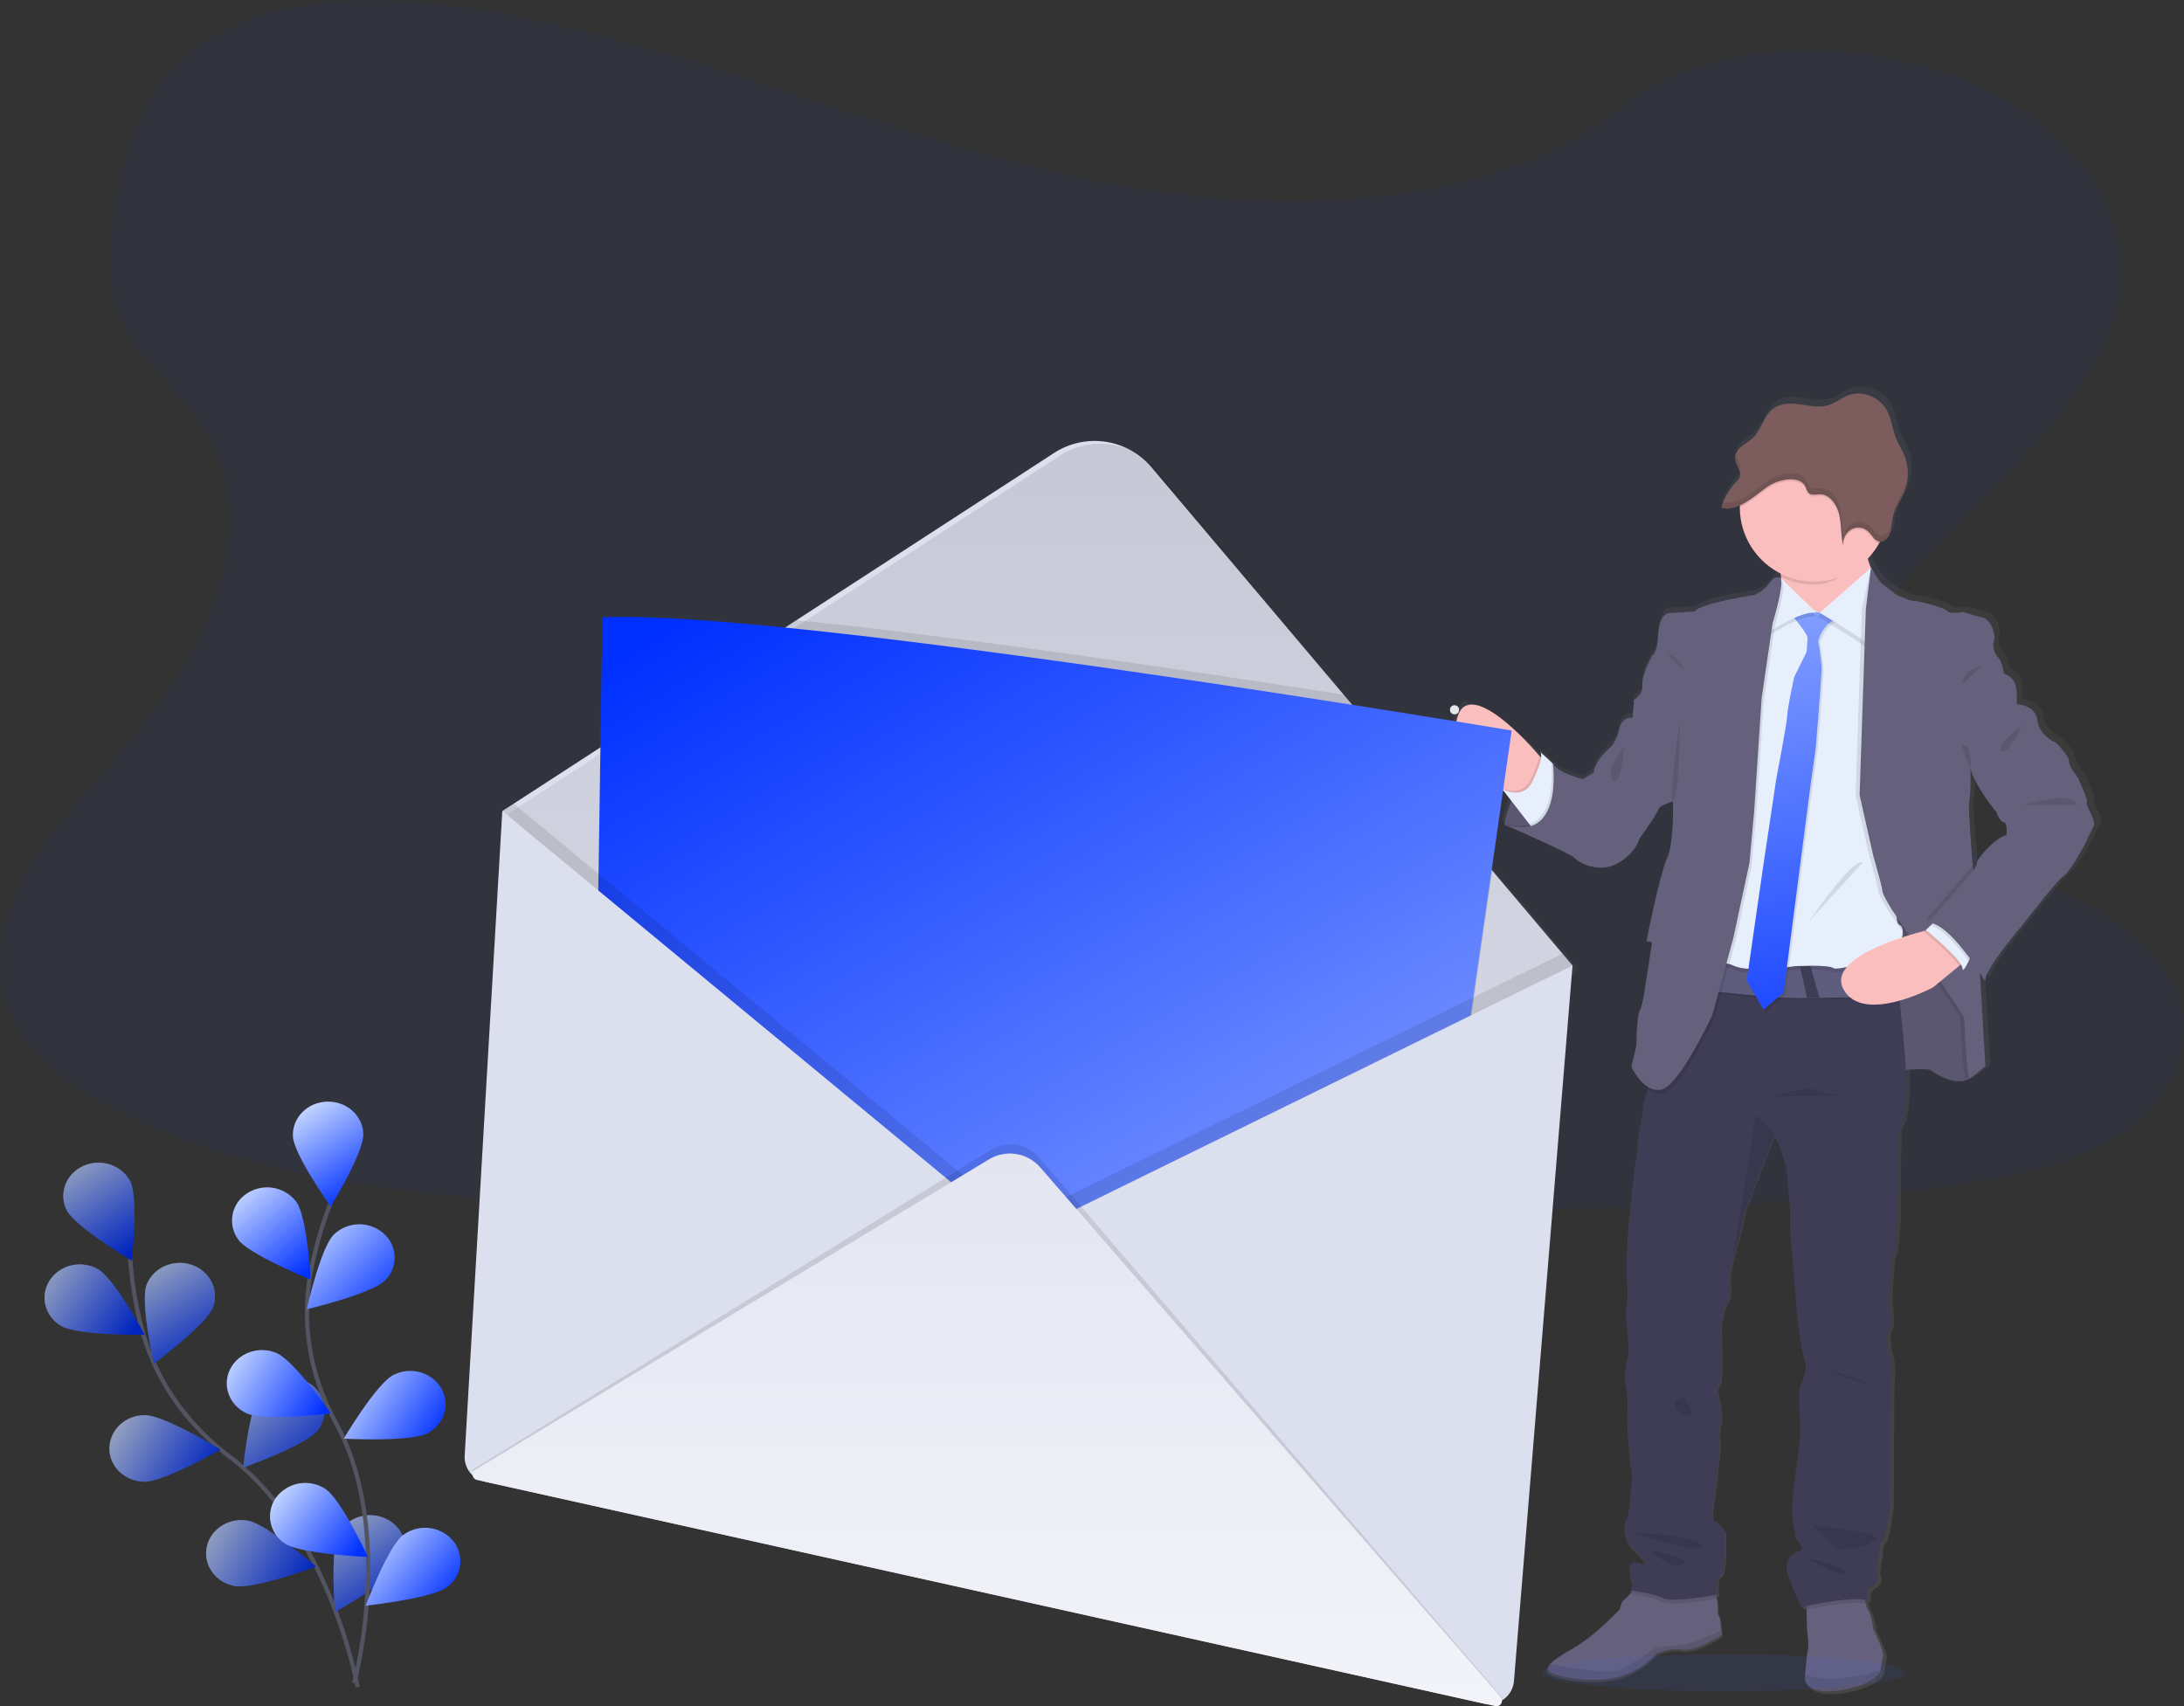 <svg xmlns="http://www.w3.org/2000/svg" width="480" height="375" viewBox="0 0 480 375">
    <rect x="0" y="0" width="480" height="375" fill="#333333" stroke="none"/>
    <defs>
        <linearGradient id="a" x1="25.742%" x2="76.46%" y1="4.162%" y2="100%">
            <stop offset="0%" stop-color="#C0D2FF"/>
            <stop offset="100%" stop-color="#0030FF"/>
        </linearGradient>
        <linearGradient id="b" x1="4.162%" y1="27.314%" y2="74.746%">
            <stop offset="0%" stop-color="#C0D2FF"/>
            <stop offset="100%" stop-color="#0030FF"/>
        </linearGradient>
        <linearGradient id="c" x1="4.162%" y1="33.571%" y2="67.921%">
            <stop offset="0%" stop-color="#C0D2FF"/>
            <stop offset="100%" stop-color="#0030FF"/>
        </linearGradient>
        <linearGradient id="d" x1="4.162%" y1="33.269%" y2="68.25%">
            <stop offset="0%" stop-color="#C0D2FF"/>
            <stop offset="100%" stop-color="#0030FF"/>
        </linearGradient>
        <linearGradient id="e" x1="27.7%" x2="74.325%" y1="4.162%" y2="100%">
            <stop offset="0%" stop-color="#C0D2FF"/>
            <stop offset="100%" stop-color="#0030FF"/>
        </linearGradient>
        <linearGradient id="f" x1="12.83%" x2="90.545%" y1="4.162%" y2="100%">
            <stop offset="0%" stop-color="#C0D2FF"/>
            <stop offset="100%" stop-color="#0030FF"/>
        </linearGradient>
        <linearGradient id="g" x1="24.746%" x2="77.547%" y1="4.162%" y2="100%">
            <stop offset="0%" stop-color="#C0D2FF"/>
            <stop offset="100%" stop-color="#0030FF"/>
        </linearGradient>
        <linearGradient id="h" x1="29.332%" x2="72.545%" y1="4.162%" y2="100%">
            <stop offset="0%" stop-color="#C0D2FF"/>
            <stop offset="100%" stop-color="#0030FF"/>
        </linearGradient>
        <linearGradient id="i" x1="16.602%" x2="86.43%" y1="4.162%" y2="100%">
            <stop offset="0%" stop-color="#C0D2FF"/>
            <stop offset="100%" stop-color="#0030FF"/>
        </linearGradient>
        <linearGradient id="j" x1="4.162%" y1="31.098%" y2="70.618%">
            <stop offset="0%" stop-color="#C0D2FF"/>
            <stop offset="100%" stop-color="#0030FF"/>
        </linearGradient>
        <linearGradient id="k" x1="4.162%" y1="23.788%" y2="78.592%">
            <stop offset="0%" stop-color="#C0D2FF"/>
            <stop offset="100%" stop-color="#0030FF"/>
        </linearGradient>
        <linearGradient id="l" x1="4.162%" y1="7.108%" y2="96.787%">
            <stop offset="0%" stop-color="#C0D2FF"/>
            <stop offset="100%" stop-color="#0030FF"/>
        </linearGradient>
        <linearGradient id="m" x1="4.162%" y1="29.291%" y2="72.59%">
            <stop offset="0%" stop-color="#C0D2FF"/>
            <stop offset="100%" stop-color="#0030FF"/>
        </linearGradient>
        <linearGradient id="n" x1="4.162%" y1="18.963%" y2="83.855%">
            <stop offset="0%" stop-color="#C0D2FF"/>
            <stop offset="100%" stop-color="#0030FF"/>
        </linearGradient>
        <linearGradient id="o" x1="50.014%" x2="50.014%" y1="99.996%" y2="0%">
            <stop offset="0%" stop-color="gray" stop-opacity=".25"/>
            <stop offset="54%" stop-color="gray" stop-opacity=".12"/>
            <stop offset="100%" stop-color="gray" stop-opacity=".1"/>
        </linearGradient>
        <linearGradient id="p" x1="44.205%" x2="51.825%" y1="-58.227%" y2="130.156%">
            <stop offset="0%" stop-color="#C0D2FF"/>
            <stop offset="100%" stop-color="#0030FF"/>
        </linearGradient>
        <linearGradient id="q" x1="50%" x2="50%" y1="0%" y2="100%">
            <stop offset="0%"/>
            <stop offset="100%" stop-color="#FFF"/>
        </linearGradient>
        <linearGradient id="r" x1="4.162%" x2="79.47%" y1="4.255%" y2="129.994%">
            <stop offset="0%" stop-color="#0030FF"/>
            <stop offset="100%" stop-color="#C0D2FF"/>
        </linearGradient>
        <linearGradient id="s" x1="50%" x2="50%" y1="0%" y2="100%">
            <stop offset="0%" stop-color="#E3E5F1"/>
            <stop offset="100%" stop-color="#F3F4F9"/>
        </linearGradient>
    </defs>
    <g fill="none" fill-rule="evenodd">
        <path fill="#1A3CFA" fill-rule="nonzero" d="M278.868 44.2c-30.77-.886-60.076-9.163-88.041-18.22-27.966-9.055-55.727-19.072-85.76-23.87C85.75-.973 63.66-1.41 48.097 7.215c-14.98 8.3-19.816 22.631-22.418 35.933-1.962 10.002-3.112 20.534 2.254 29.896 3.71 6.495 10.337 11.965 14.91 18.191 15.907 21.671 4.665 48.39-12.577 69.545-8.089 9.924-17.47 19.393-23.713 29.957-6.242 10.564-9.118 22.677-3.668 33.44 5.412 10.672 18.31 18.702 32.283 24.349 28.378 11.459 61.82 14.74 94.427 16.6 72.181 4.11 144.752 2.32 217.127.547 26.783-.659 53.686-1.327 80.037-4.779 14.632-1.916 29.737-4.955 40.348-12.294 13.487-9.316 16.826-25.095 7.792-36.777-15.156-19.597-57.044-24.464-67.66-45.494-5.834-11.575.158-24.473 8.631-35.209 18.18-23.03 48.654-43.234 50.259-69.558 1.099-18.094-13.547-36.188-36.197-44.743-23.74-8.968-56.664-7.84-74.203 7.005-18 15.283-49.693 21.18-76.86 20.377z" opacity=".05"/>
        <path stroke="#535461" stroke-width=".927" d="M78.595 370.834s-5.983-33.91-28.188-50.714c-9.317-7.052-16.135-16.641-19.112-27.563a83.19 83.19 0 0 1-2.68-15.82"/>
        <path fill="url(#a)" fill-rule="nonzero" d="M14.692 266.066c1.855 3.633 14.252 10.986 14.252 10.986s1.558-13.737-.311-17.374c-1.869-3.638-6.493-5.155-10.351-3.392-3.859 1.763-5.459 6.143-3.59 9.78z"/>
        <path fill="url(#b)" fill-rule="nonzero" d="M13.51 291.486c3.663 2.092 18.29 1.906 18.29 1.906s-6.599-12.331-10.249-14.423c-3.65-2.093-8.422-.989-10.639 2.468-2.216 3.456-1.062 7.956 2.598 10.049z"/>
        <path fill="url(#c)" fill-rule="nonzero" d="M31.694 325.688c4.276.06 16.802-7.076 16.802-7.076s-12.285-7.497-16.566-7.562c-4.28-.065-7.8 3.164-7.884 7.205-.083 4.041 3.367 7.358 7.648 7.433z"/>
        <path fill="url(#d)" fill-rule="nonzero" d="M51.617 348.62c4.202.747 17.828-4.291 17.828-4.291s-10.77-9.363-14.966-10.096c-4.197-.733-8.255 1.856-9.044 5.846-.788 3.99 1.976 7.799 6.182 8.541z"/>
        <path fill="url(#e)" fill-rule="nonzero" d="M46.799 287.39c-1.461 3.799-12.986 12.317-12.986 12.317s-3.051-13.51-1.59-17.31c1.46-3.8 5.908-5.762 9.929-4.384 4.02 1.378 6.108 5.581 4.647 9.376z"/>
        <path fill="url(#f)" fill-rule="nonzero" d="M69.741 314.502c-2.597 3.215-16.287 8.086-16.287 8.086s1.391-13.756 3.97-16.966a8.058 8.058 0 0 1 10.861-1.392 7.052 7.052 0 0 1 1.456 10.272z"/>
        <path fill="url(#g)" fill-rule="nonzero" d="M88.209 343.744c-1.985 3.582-14.604 10.569-14.604 10.569s-1.109-13.775.876-17.356c1.985-3.582 6.665-4.965 10.458-3.09 3.794 1.874 5.25 6.296 3.27 9.877z"/>
        <path fill="#000" fill-rule="nonzero" d="M14.692 266.066c1.855 3.633 14.252 10.986 14.252 10.986s1.558-13.737-.311-17.374c-1.869-3.638-6.493-5.155-10.351-3.392-3.859 1.763-5.459 6.143-3.59 9.78zM13.51 291.486c3.663 2.092 18.29 1.906 18.29 1.906s-6.599-12.331-10.249-14.423c-3.65-2.093-8.422-.989-10.639 2.468-2.216 3.456-1.062 7.956 2.598 10.049zM31.694 325.688c4.276.06 16.802-7.076 16.802-7.076s-12.285-7.497-16.566-7.562c-4.28-.065-7.8 3.164-7.884 7.205-.083 4.041 3.367 7.358 7.648 7.433zM51.617 348.62c4.202.747 17.828-4.291 17.828-4.291s-10.77-9.363-14.966-10.096c-4.197-.733-8.255 1.856-9.044 5.846-.788 3.99 1.976 7.799 6.182 8.541zM46.799 287.39c-1.461 3.799-12.986 12.317-12.986 12.317s-3.051-13.51-1.59-17.31c1.46-3.8 5.908-5.762 9.929-4.384 4.02 1.378 6.108 5.581 4.647 9.376zM69.741 314.502c-2.597 3.215-16.287 8.086-16.287 8.086s1.391-13.756 3.97-16.966a8.058 8.058 0 0 1 10.861-1.392 7.052 7.052 0 0 1 1.456 10.272zM88.209 343.744c-1.985 3.582-14.604 10.569-14.604 10.569s-1.109-13.775.876-17.356c1.985-3.582 6.665-4.965 10.458-3.09 3.794 1.874 5.25 6.296 3.27 9.877z" opacity=".25"/>
        <path stroke="#535461" stroke-width=".927" d="M77.843 369.943s9.076-33.293-4.011-57.158c-5.491-10.012-7.61-21.387-5.644-32.513a83.534 83.534 0 0 1 4.336-15.486"/>
        <path fill="url(#h)" fill-rule="nonzero" d="M64.371 249.703c.148 4.036 8.315 15.5 8.315 15.5s7.319-11.965 7.17-16.006c-.148-4.04-3.733-7.2-8.009-7.06-4.276.138-7.629 3.525-7.476 7.566z"/>
        <path fill="url(#i)" fill-rule="nonzero" d="M52.387 272.492c2.449 3.312 15.898 8.74 15.898 8.74s-.742-13.797-3.19-17.114a8.044 8.044 0 0 0-10.788-1.814 7.066 7.066 0 0 0-1.92 10.188z"/>
        <path fill="url(#j)" fill-rule="nonzero" d="M54.335 310.707c3.886 1.693 18.402-.033 18.402-.033s-8.018-11.561-11.905-13.255c-3.886-1.693-8.486-.092-10.281 3.577-1.795 3.67-.098 8.017 3.784 9.71z"/>
        <path fill="url(#k)" fill-rule="nonzero" d="M62.706 339.309c3.53 2.292 18.143 2.9 18.143 2.9s-5.835-12.67-9.36-14.958a8.035 8.035 0 0 0-10.772 1.856 7.068 7.068 0 0 0 1.99 10.202z"/>
        <path fill="url(#l)" fill-rule="nonzero" d="M84.577 281.488c-2.968 2.913-17.159 6.295-17.159 6.295s3.01-13.524 5.973-16.437a8.077 8.077 0 0 1 10.96-.204 7.034 7.034 0 0 1 .226 10.346z"/>
        <path fill="url(#m)" fill-rule="nonzero" d="M93.9 315.054c-3.753 1.944-18.357 1.16-18.357 1.16S82.7 304.15 86.451 302.22c3.752-1.93 8.464-.645 10.518 2.9 2.055 3.544.7 7.989-3.07 9.933z"/>
        <path fill="url(#n)" fill-rule="nonzero" d="M98.254 348.857c-3.353 2.514-17.888 4.073-17.888 4.073s4.898-13.023 8.25-15.537a8.058 8.058 0 0 1 10.885 1.183 7.05 7.05 0 0 1-1.247 10.28z"/>
        <path fill="url(#o)" fill-rule="nonzero" d="M460.155 175.537c.279-.76-1.808-4.978-1.808-5.187 0-.208-2.157-2.56-2.157-3.874 0-1.313-2.857-4.147-2.857-4.147s-3.826-1.592-4.243-5.048c-.418-3.456-4.587-3.53-4.596-3.53 0 0 0-.316.028-.794 0-1.076-.033-2.997-.515-4.045a4.105 4.105 0 0 0-2.37-2.01s-.417-2.695-1.252-3.525a3.972 3.972 0 0 1-.979-3.73c.418-1.313-.556-4.64-2.578-5.104-2.022-.464-4.313-1.243-4.313-1.243s-.227.042-.557.088l-.278-.088c-.484.09-.974.15-1.466.18a1.785 1.785 0 0 1-1.177-.389c-.7-.76-6.34-2.213-7.384-2.213-1.043 0-4.04-1.392-4.04-1.392l-2.986-2.282c-.84-.64-2.393-3.248-2.62-3.614l-.028-.051a12.53 12.53 0 0 1-.63-1.82 16.442 16.442 0 0 0 2.587-3.558c.074-.134.14-.273.204-.408.158-.002.314-.027.464-.074.06 0 .12-.046.18-.07a3.039 3.039 0 0 0 1.48-1.767c.051-.149.098-.302.135-.464 0-.051 0-.107.032-.158.033-.051.047-.209.065-.315l.033-.177c.009-.055.032-.208.046-.315.014-.107 0-.116 0-.172 0-.134.033-.264.051-.394.047-.49.12-.979.218-1.462.417-1.855 1.544-3.46 2.347-5.196a9.903 9.903 0 0 0 .594-1.596l.069-.26c.05-.204.097-.412.139-.621 0-.093.037-.186.051-.279.046-.287.088-.575.111-.867a10.758 10.758 0 0 0-.69-4.876c-.525-1.3-1.3-2.468-1.828-3.767-.802-1.968-1.01-4.176-1.99-6.069-1.637-3.145-5.495-4.718-8.667-3.535-1.517.561-2.83 1.656-4.364 2.148-2.06.654-4.258.162-6.386-.135-2.13-.296-4.485-.32-6.196 1.072-1.971 1.6-2.514 4.612-4.364 6.37-.775.738-1.744 1.211-2.565 1.893a4.175 4.175 0 0 0-1.285 1.758c0 .051-.032.098-.046.149-.014.05-.033.116-.046.176a2.42 2.42 0 0 0-.038.209c-.009.07 0 .097 0 .144-.009.123-.009.247 0 .37.014.118.034.234.06.349v.097c0 .033.056.19.089.288a.26.26 0 0 0 0 .056c.037.106.079.208.12.315l.07.158.056.13c.271.51.488 1.048.644 1.605.087.352.066.722-.06 1.062a3.247 3.247 0 0 1-.775 1.012 14.383 14.383 0 0 0-3.14 5.034c-.078.213-.157.426-.226.65l.097.022c.199.061.402.106.607.135.116 0 .232.028.353.037.476.025.953-.012 1.42-.111.115-.024.236-.051.352-.084a8.75 8.75 0 0 0 1.39-.515v.659a16.457 16.457 0 0 0 9.132 14.711c0 .149.042.302.06.464.02.163.033.251.047.376l-.185-.18s-1.257-.622-2.44 1.173c-1.182 1.796-3.409 2.63-3.409 2.63s-12.67 2.005-13.157 3.666l-5.917.343s-2.092.278-2.32 4.64c-.226 4.36-1.32 4.773-1.32 4.773s-2.436 4.287-2.227 6.496c.209 2.208-1.855 3.321-1.855 3.321l-.278 3.94s-2.32-.344-2.927 2.352c-.607 2.695-1.739 3.943-1.739 3.943s-3.83 3.183-4.04 5.878l-2.364 1.452s-5.5-1.243-6.753-3.456l-.385-.362a.348.348 0 0 1-.032-.056.13.13 0 0 0 0 .028c-.826-.78-2.57-2.403-2.32-2.032.163.348.203.74.112 1.114l-.408-.464-1.094-1.216s-8.89-8.35-14.113-8.991c-.07-.135-.403-1.448-1.294-.626a7.262 7.262 0 0 0-.05 10.67l8.324 7.78.213.158 1.79 2.32a27.858 27.858 0 0 0-.765 2.065s0 .041-.023.06c-.042.14-.088.269-.13.399l-.042.14c-.037.129-.079.259-.116.38-.037.12-.041.153-.065.227-.023.074 0 .088-.037.13-.194.696-.324 1.23-.39 1.526l-.463-.144.464.195v.074l-.028.144.427.186c2.439 1.062 14.613 6.402 15.239 7.214.696.896 5.287 3.526 9.465 1.313 4.179-2.213 5.102-5.604 5.102-5.604s4.035-5.6 4.174-6.43c.139-.831 3.274-1.8 3.274-1.8s.278 9.278-1.322 12.656c-1.6 3.377-4.596 18.4-4.596 18.4.196-.04.395-.052.594-.037l-.176.867c.244-.044.493-.044.737 0-.222 1.707-1.502 9.632-1.502 9.632s-.418 3.595-1.113 4.838c-.696 1.244-.766 7.748-.766 7.748l-1.113 4.7c.127.278.268.549.422.812 0 0 1.197 2.654 3.205 4.143a8.493 8.493 0 0 1-.561 2.153 7.458 7.458 0 0 0-.557 3.317s-1.182 5.326-1.043 6.848c.139 1.521-.765 5.256-.765 5.256l-1.294 11.998s-.835 10.443-.418 13.282c.418 2.84-.283 6.704-.283 6.704s.835 8.23.626 9.13c-.208.9-1.252 4.77-.626 6.918.626 2.148.283 8.022.283 8.022s.418 7.743.9 10.234c.482 2.491-.14 5.674-.14 5.674s-.463 5.322-.695 5.322c-.232 0-2.017 3.665 1.67 7.265 3.687 3.6 1.391 3.039 1.391 3.039s-2.922-1.452-2.579 1.521c.334 2.83.794 2.093.835 2.014l-.695 2.273.463.07-.403.464a10.804 10.804 0 0 1-1.391 1.457c-.84.621-.928 2.004-.928 2.004s-5.148 5.604-9.952 8.439c-2.528 1.494-4.708 2.756-5.658 3.8-.858.928-.72 1.698 1.062 2.287 3.76 1.243 10.37 1.856 15.105.278a17.65 17.65 0 0 0 7.378-4.774s2.996-1.521 5.922-.97c2.927.553 8.77-3.247 8.77-3.247l-.106-.984-.311-2.825a2.223 2.223 0 0 1-.487-1.726 8.962 8.962 0 0 0-.246-2.487c-.046-.273-.102-.547-.153-.802l.533-.098s-.69-3.53.562-4.221c1.252-.692.9-9.743.9-9.743s-1.596-2.074-2.435-2.417c-.84-.344-.07-4.64.074-5.192.144-.552 1.252-11.274 1.252-11.274s-.417-3.386.139-4.839c.557-1.452-.668-7.02-.668-7.02s-.417-.69.353-1.52c.77-.831.463-8.231.463-8.231s-.064-3.735-.064-4.705c0-.97.834-4.495 1.6-5.669.765-1.174.278-4.843.278-4.843l.042-.274c0-.107.037-.237.064-.395l.06-.366c.34-2.037.8-4.053 1.378-6.036.928-2.904 1.948-8.021 1.948-8.021l6.493-16.888.074-.2s2.991 5.535 2.991 10.671c0 0 .765 6.157.557 7.818-.209 1.66.617 9.432.617 9.432s.904 11.204.904 11.69c0 .488 1.113 9.131 1.813 10.444.7 1.313-.7 5.326-1.117 5.74-.418.412.139 10.582.139 10.582s-1.044 8.021-1.252 9.682c-.21 1.661-1.044 8.026-.348 10.513.695 2.487.417 2.835.417 2.835s2.51 2.56 1.044 2.783a3.826 3.826 0 0 0-2.783 5.044 64.618 64.618 0 0 0 3.065 7.423s.432-.098 1.15-.242v.822l.084 4.12s.464 3.943.209 4.843c-.204.659-.464 3.758-.617 5.377-.051.59-.079.984-.079.984s0 3.665 7.726 2.56c7.727-1.104 9.118-4.147 9.118-4.147s0-.144.056-.38c.116-.701.366-2.186.57-3.012.279-1.108-2.226-6.086-2.226-6.086s-.417-3.387-1.118-4.148a3.675 3.675 0 0 1-.556-1.452 13.21 13.21 0 0 1-.167-.854 5.1 5.1 0 0 1 .515.093s-.418-2.422 1.187-3.183c1.605-.76 1.183-2.347.974-3.043-.209-.696.626-4.565.626-4.565a2.25 2.25 0 0 1 .557-2.209c.978-.974 1.739-7.748 1.739-7.748l.139-26.143s.491-4.64-.065-6.495c-.557-1.856-1.118-5.46-.353-6.43.766-.97.07-5.46.07-5.46s0-9.48 1.048-11.827c1.048-2.347.696-17.221.696-17.221l.273-9.743s2.277-2.153 1.74-13.375c2.425-.154 5.161-.242 5.565.092.765.627 5.709 3.805 8.63 1.8.627-.278 3.479-2.695 3.479-2.695l-1.225-20.738c.766 1.155 1.23 1.925 1.23 1.925 0-2.904 8.213-12.313 8.213-12.313s7.657-9.887 9.326-11.065c1.67-1.178 4.944-7.4 4.944-7.4a29.999 29.999 0 0 1 1.674-3.456c.793-1.276-1.716-4.598-1.438-5.359zm-17.966 7.256c-2.087.209-6.493 4.983-6.544 6.032-.032.547-.496 1.28-.927 1.855-.033-.417-.07-.844-.102-1.276-.492-6.11-1.025-13.556-.784-14.28.422-1.243.278-6.843.278-6.843l.074-.107c1.392 4.338 5.765 9.456 5.765 9.456s.765 2.213 1.67 2.282c.904.07.57 2.881.57 2.881z"/>
        <path fill="#65617D" fill-rule="nonzero" d="M330.579 181.22s2.536-13.315 10.703-13.384l5.969 12.285-3.98 2.746s-8.644.274-12.692-1.646z"/>
        <path fill="#000" fill-rule="nonzero" d="M347.251 180.121l-3.98 2.746s-6.084.195-10.434-.876a12.481 12.481 0 0 1-2.258-.77s0-.075.046-.214v-.05a30.053 30.053 0 0 1 1.544-4.89c.255-.6.538-1.216.844-1.833 1.197-2.32 2.876-4.556 5.176-5.674a7.033 7.033 0 0 1 2.722-.71h.362l.13.273 2.017 4.148 3.831 7.85z" opacity=".1"/>
        <path fill="#65617D" fill-rule="nonzero" d="M415.035 235.441s8.58-.82 9.331-.204c.752.617 5.626 3.772 8.51 1.782 2.885-1.99.96-8.922.96-9.195 0-.274-.273-10.091-.273-10.091l-5.148-6.932-6.446-12.146-13.171-1.308.343 19.29-.07 9.883 5.964 8.921z"/>
        <path fill="#000" fill-rule="nonzero" d="M415.035 235.441s8.58-.82 9.331-.204c.752.617 5.626 3.772 8.51 1.782 2.885-1.99.96-8.922.96-9.195 0-.274-.273-10.091-.273-10.091l-5.148-6.932-6.446-12.146-13.171-1.308.343 19.29-.07 9.883 5.964 8.921z" opacity=".1"/>
        <path fill="#FBBEBE" fill-rule="nonzero" d="M339.566 167.483s-.686 8.374-5.899 8.509c0 0-1.48-.89-3.469-2.376-4.582-3.428-11.849-10.02-9.84-16.154 2.88-8.782 16.876 7.423 16.876 7.423l1.07 1.206 1.262 1.392z"/>
        <path fill="#000" fill-rule="nonzero" d="M339.566 167.483s-.686 8.374-5.899 8.509c0 0-1.48-.89-3.469-2.376l-.44-.57c.885.461 1.86.724 2.856.77a3.863 3.863 0 0 0 3.71-2.352 29.471 29.471 0 0 0 1.443-3.322c.254-.662.434-1.35.538-2.05l1.261 1.391z" opacity=".1"/>
        <path fill="#E7EFFD" fill-rule="nonzero" d="M337.303 182.663l-1.173-1.512-3.951-5.103-2.013-2.603c.884.464 1.86.727 2.857.77 1.312.032 2.782-.464 3.71-2.348a29.986 29.986 0 0 0 1.442-3.326c.65-1.856.64-2.784.408-3.122-.232-.339 1.456 1.243 2.268 2.013l.028.028.38.357.14.279 1.989 3.976v.167c.195 1.275.867 9.288-6.085 10.424z"/>
        <path fill="#65617D" fill-rule="nonzero" d="M378.402 359.328s-5.764 3.776-8.644 3.248c-2.88-.53-5.835.965-5.835.965a17.381 17.381 0 0 1-7.276 4.736c-4.638 1.578-11.177.956-14.882-.278-1.753-.585-1.897-1.336-1.053-2.269.927-1.039 3.089-2.287 5.565-3.771 4.735-2.812 9.809-8.351 9.809-8.351s.07-1.392.895-1.986c.508-.438.974-.923 1.391-1.448.738-.872 1.429-1.781 1.429-1.781l16.955.492s.287 1.22.515 2.468c.193.809.273 1.641.236 2.473-.088.61.08 1.23.464 1.712l.306 2.783.125 1.007zM413.871 364.065c-.204.821-.463 2.292-.56 2.983l-.061.38s-1.391 3.02-8.983 4.12c-7.592 1.1-7.615-2.542-7.615-2.542s.027-.39.074-.98c.134-1.604.408-4.68.612-5.334.269-.891-.209-4.807-.209-4.807l-.079-4.087-.06-2.84 12.629-1.308c.077.945.214 1.884.408 2.812.077.515.265 1.007.552 1.442.686.757 1.094 4.12 1.094 4.12s2.472 4.941 2.198 6.04z"/>
        <path fill="#000" fill-rule="nonzero" d="M376.756 348.885s.287 1.22.515 2.468c-1.832.338-9.837 1.726-11.836.756-2.267-1.1-7.137-1.717-7.137-1.717l.079-.278c.737-.872 1.428-1.781 1.428-1.781l16.95.552zM410.027 352.462c-3.2-.543-10.203.77-12.986 1.336l-.06-2.84 12.628-1.308c.081.945.22 1.884.418 2.812z" opacity=".1"/>
        <path fill="#3F3D56" fill-rule="nonzero" d="M417.146 248.413l-.274 9.678s.343 14.758-.686 17.092c-1.03 2.333-1.03 11.737-1.03 11.737s.686 4.459-.07 5.42c-.756.96-.204 4.527.344 6.383.547 1.856.07 6.454.07 6.454l-.14 25.943s-.751 6.723-1.716 7.688a2.25 2.25 0 0 0-.547 2.194s-.821 3.842-.617 4.533c.204.691.617 2.264-.96 3.016-1.577.751-1.169 3.159-1.169 3.159-3.77-.895-14.474 1.512-14.474 1.512a64.428 64.428 0 0 1-3.019-7.348 3.801 3.801 0 0 1 2.745-5.006c1.438-.21-1.03-2.747-1.03-2.747s.275-.343-.412-2.811c-.686-2.469.135-8.815.343-10.439l1.234-9.608s-.547-10.086-.135-10.5c.413-.412 1.781-4.393 1.1-5.697-.682-1.303-1.79-9.881-1.79-10.364 0-.482-.886-11.599-.886-11.599s-.826-7.757-.617-9.404c.209-1.647-.552-7.752-.552-7.752 0-5.103-2.95-10.573-2.95-10.573l-.074.2-6.358 16.757s-1.03 5.075-1.92 7.956a52.062 52.062 0 0 0-1.34 5.962l-.06.367c0 .153-.047.283-.06.385l-.043.278s.464 3.637-.278 4.806c-.742 1.17-1.577 4.668-1.577 5.628s.07 4.667.07 4.667.273 7.344-.464 8.17c-.737.826-.348 1.508-.348 1.508s1.234 5.567.687 7.001c-.548 1.434-.135 4.802-.135 4.802s-1.099 10.643-1.234 11.19c-.134.548-.895 4.807-.07 5.15.826.343 2.399 2.398 2.399 2.398s.347 8.996-.89 9.678c-1.24.682-.553 4.176-.553 4.176s-9.943 1.92-12.206.82c-2.263-1.099-7.137-1.716-7.137-1.716l.681-2.254c-.041.078-.496.811-.82-2-.34-2.95 2.54-1.512 2.54-1.512s2.264.552-1.39-3.016c-3.655-3.568-1.856-7.21-1.647-7.21.209 0 .691-5.28.691-5.28s.617-3.159.135-5.632c-.483-2.472-.89-10.16-.89-10.16s.342-5.832-.274-7.957c-.617-2.124.408-5.975.616-6.866.21-.89-.64-9.038-.64-9.038s.687-3.841.274-6.653c-.413-2.811.413-13.18.413-13.18l1.233-11.942s.89-3.712.756-5.22c-.134-1.507 1.035-6.791 1.035-6.791a7.426 7.426 0 0 1 .547-3.294c.686-1.392.96-5.902.96-5.902l6.59-15.101 3.246-13.315 43.562-.413s.162 1.155.427 3.247c.264 2.093.635 5.201 1.048 9.038.38 3.484.798 7.58 1.201 12.141 1.317 14.559-1.465 17.166-1.465 17.166z"/>
        <path fill="#FBBEBE" fill-rule="nonzero" d="M413.115 128.234L402.96 139.08s-13.032-5.22-11.66-7.001c.53-.692.464-2.872.14-5.275-.464-3.805-1.512-8.18-1.512-8.18s22.776-3.711 20.87.135c-.7 1.392-.58 3.043-.144 4.56a17.168 17.168 0 0 0 2.462 4.914z"/>
        <path fill="#000" fill-rule="nonzero" d="M410.783 118.77c-.7 1.391-1.035 1.54-.599 3.057-2.977 3.187-6.766 6.685-11.478 6.685-2.522.004-5.01-.579-7.267-1.703-.464-3.804-1.512-8.179-1.512-8.179s22.776-3.711 20.856.14z" opacity=".1"/>
        <path fill="#FBBEBE" fill-rule="nonzero" d="M415.04 111.76c-.15 8.915-7.418 16.064-16.332 16.064-8.913 0-16.181-7.15-16.331-16.065v-.232c.064-9.022 7.427-16.283 16.445-16.22 9.018.065 16.277 7.43 16.213 16.452h.005z"/>
        <path fill="#000" fill-rule="nonzero" d="M417.4 219.528c-2.16 0-9.363.08-17.414.204h-.097l-2.658.047h-.083c-9.545.153-18.954-1.712-22.725-1.36-8.023.752 2.885-7.423 2.885-7.423a67.12 67.12 0 0 0 18.286 1.856l2.319-.12c7.29-.413 14.623-1.1 18.453-2.25.255 2.124.622 5.21 1.035 9.046z" opacity=".1"/>
        <path fill="#5F5D7E" fill-rule="nonzero" d="M417.4 219.115c-2.16 0-9.363.08-17.414.204h-.097l-2.658.047h-.083c-9.545.153-18.954-1.712-22.725-1.36-8.023.757 2.885-7.423 2.885-7.423a67.12 67.12 0 0 0 18.286 1.856l2.319-.12c7.29-.413 14.623-1.1 18.453-2.246.255 2.125.622 5.196 1.035 9.042z"/>
        <path fill="#000" fill-rule="nonzero" d="M394.319 132.762l-12.624 5.906-9.74 75.358s5.76-2.607 9.058-.96c3.298 1.647 13.45.139 13.45.139s7.42-.413 8.51.413c1.09.825 13.987-3.452 13.987-3.452s2.319-5.215.547-6.031c-1.771-.817.566-8.913.566-8.913l-1.113-54.36-2.198-7-5.9-3.568-6.028 4.801-2.88.413-5.635-2.746z" opacity=".1"/>
        <path fill="#E7EFFD" fill-rule="nonzero" d="M394.319 131.94l-12.624 5.902-9.74 75.363s5.76-2.608 9.058-.96c3.298 1.646 13.45.134 13.45.134s7.42-.408 8.51.413c1.09.821 13.996-3.433 13.996-3.433s2.32-5.215.548-6.032c-1.772-.816.556-8.935.556-8.935l-1.113-54.356-2.198-6.996-5.9-3.572-6.028 4.806-2.88.413-5.635-2.746z"/>
        <path fill="#000" fill-rule="nonzero" d="M394.11 135.439s3.636 4.324 3.571 5.219c-.065.895-.209 3.02-.209 3.02l-2.745 5.568s-1.507 6.93-1.507 8.374c0 1.443-2.403 13.918-2.403 13.918l-2.889 19.221-3.636 25.192 3.71 6.38 4.388-3.712 5.834-44.891 1.233-8.852s1.304-15.923 1.304-17.57c0-1.647-.752-5.97-.752-5.97s.89-4.12 4.596-5.104-.273-.209-.273-.209l-2.13-1.712-1.854.752s-5.139-1.545-6.238.376z" opacity=".1"/>
        <path fill="url(#p)" fill-rule="nonzero" d="M393.697 135.03s3.641 4.324 3.571 5.215c-.07.89-.208 3.02-.208 3.02l-2.741 5.568s-1.512 6.931-1.512 8.374c0 1.443-2.402 13.918-2.402 13.918l-2.88 19.217-3.636 25.192 3.71 6.384 4.392-3.712 5.83-44.886 1.238-8.848s1.303-15.922 1.303-17.57c0-1.646-.752-5.97-.752-5.97s.89-4.12 4.596-5.08-.273-.205-.273-.205l-2.129-1.716-1.855.756s-5.152-1.582-6.252.343z"/>
        <path fill="#000" fill-rule="nonzero" d="M391.3 127.82s-.552.414-.687 3.16c-.134 2.747-2.059 8.922-2.059 8.922s7.138-4.941 10.704-4.394l-7.958-7.687z" opacity=".1"/>
        <path fill="#E7EFFD" fill-rule="nonzero" d="M391.3 127s-.552.408-.687 3.154c-.134 2.747-2.059 8.922-2.059 8.922s7.138-4.941 10.704-4.389L391.3 127z"/>
        <path fill="#000" fill-rule="nonzero" d="M410.783 125.626l-11.26 9.882s9.47 5.628 10.703 7.001c1.234 1.373 2.467-13.454 2.467-13.454l-1.91-3.429z" opacity=".1"/>
        <path fill="#E7EFFD" fill-rule="nonzero" d="M411.195 124.8l-11.25 9.887s9.465 5.628 10.708 7.001c1.243 1.373 2.467-13.454 2.467-13.454l-1.925-3.434z"/>
        <path fill="#000" fill-rule="nonzero" d="M391.708 127.82s-1.234-.616-2.398 1.17a7.792 7.792 0 0 1-3.362 2.607s-12.49 1.99-12.986 3.638l-5.834.343s-2.059.274-2.263 4.598c-.204 4.323-1.303 4.736-1.303 4.736s-2.403 4.255-2.194 6.45c.209 2.194-1.855 3.298-1.855 3.298l8.575 22.306s.278 9.195-1.303 12.56c-1.582 3.363-4.526 18.255-4.526 18.255s1.233-.274 1.164.548c-.07.82-1.466 9.817-1.466 9.817s-.413 3.567-1.099 4.806c-.686 1.239-.756 7.683-.756 7.683l-1.094 4.667s2.606 5.837 6.585 5.01c3.98-.825 11.181-16.4 11.181-16.4l4.601-16.817 3.566-16.61 1.03-11.255 1.646-24.914 2.403-16.474s2.652-8.866 1.688-10.021z" opacity=".1"/>
        <path fill="#65617D" fill-rule="nonzero" d="M391.3 127s-1.239-.617-2.403 1.164a7.75 7.75 0 0 1-3.362 2.607s-12.485 1.99-12.985 3.638l-5.835.343s-2.054.278-2.263 4.602c-.209 4.324-1.303 4.733-1.303 4.733s-2.402 4.259-2.194 6.453c.21 2.194-1.855 3.294-1.855 3.294l8.58 22.306s.274 9.196-1.303 12.56c-1.577 3.363-4.531 18.26-4.531 18.26s1.233-.278 1.168.547c-.064.826-1.511 9.813-1.511 9.813s-.413 3.572-1.1 4.806c-.686 1.234-.75 7.688-.75 7.688l-1.1 4.667s2.606 5.832 6.586 5.01c3.979-.82 11.195-16.404 11.195-16.404l4.596-16.814 3.566-16.609 1.03-11.26 1.646-24.913 2.402-16.47s2.686-8.857 1.726-10.021z"/>
        <path fill="#000" fill-rule="nonzero" d="M347.251 180.121l-3.98 2.746s-6.084.195-10.434-.876l-2.212-.984-.464-.195.464.144c2.296.682 4.09.668 5.496.195 5.63-1.898 5.008-11.2 4.79-13.301 0-.214-.037-.348-.046-.4a.13.13 0 0 1 0-.027l.032.056a3.071 3.071 0 0 0 .51.63l1.99 3.976v.167l3.854 7.869z" opacity=".1"/>
        <path fill="#65617D" fill-rule="nonzero" d="M361.03 153.287l-1.925.547-.274 3.911s-2.263-.343-2.88 2.32-1.716 3.915-1.716 3.915-3.775 3.155-3.979 5.832l-2.319 1.443s-5.421-1.239-6.655-3.433c0 0 2.472 17.709-10.703 13.385 0 0 14.752 6.448 15.438 7.344.687.895 5.213 3.498 9.331 1.303 4.119-2.194 5.01-5.567 5.01-5.567s3.978-5.567 4.113-6.384c.134-.816 3.246-1.786 3.246-1.786l5.9-14.275-12.587-8.555z"/>
        <path fill="#000" fill-rule="nonzero" d="M409.206 133.861l1.99-9.06s.89 2.95 1.785 3.637l2.95 2.268s2.949 1.37 3.979 1.37c1.03 0 6.585 1.442 7.271 2.198.687.756 3.432.204 3.432.204s2.264.757 4.253 1.234c1.99.478 2.95 3.777 2.537 5.104a3.958 3.958 0 0 0 .96 3.711c.825.826 1.238 3.503 1.238 3.503a4.017 4.017 0 0 1 2.319 1.99c.686 1.508.464 4.802.464 4.802l-10.203 14.415s.134 5.567-.274 6.797c-.408 1.23 1.438 22.236 1.438 22.236l2.129 36.1s-2.815 2.403-3.432 2.677c-.617.273-1.234-12.763-1.234-13.246 0-.482-15.847-23.75-15.847-23.75s-2.129-3.428-2.129-4.175c0-.747-1.99-7.687-1.99-7.687l-3.018-13.385 1.382-40.943z" opacity=".1"/>
        <path fill="#65617D" fill-rule="nonzero" d="M443.26 154.029v.789L433.057 169.2s.14 5.567-.269 6.792c-.24.719.283 8.105.77 14.173.343 4.375.668 8.064.668 8.064l.904 15.31 1.22 20.784s-2.81 2.404-3.427 2.677c-.617.274-1.234-12.763-1.234-13.245 0-.483-15.851-23.745-15.851-23.745s-2.129-3.438-2.129-4.175c0-.738-1.99-7.688-1.99-7.688l-3.014-13.385 1.368-40.905 1.122-9.057s1.716 2.956 2.607 3.638l2.95 2.264s2.949 1.392 3.978 1.392c1.03 0 6.59 1.438 7.277 2.194.686.756 3.427.204 3.427.204s2.263.756 4.253 1.234c1.99.478 2.954 3.777 2.541 5.104a3.95 3.95 0 0 0 .96 3.711c.821.821 1.234 3.498 1.234 3.498a4.035 4.035 0 0 1 2.319 1.995c.491.998.538 2.905.52 3.995z"/>
        <path fill="#000" fill-rule="nonzero" d="M359.397 336.887c.339 0 14.748.548 14.474 2.881-.273 2.334-14.474-2.88-14.474-2.88zM362.62 340.798s9.674 1.578 7.133 3.02c-2.541 1.443-7.133-3.02-7.133-3.02zM398.595 335.375s16.055 1.391 13.653 3.16c-2.402 1.767-8.097 2.054-8.348 2.124-.25.07-5.305-5.284-5.305-5.284zM396.652 342.445s8.918 1.508 9.191 3.248c.274 1.74-9.191-3.248-9.191-3.248zM401.59 301.126s8.163 1.921 8.645 3.248l-8.644-3.248zM370.096 307.028s-4.253 1.234-.134 3.711c4.118 2.478.134-3.711.134-3.711zM388.967 241.07c.464 0 7.958-2.47 10.565-1.393a17.38 17.38 0 0 0 5.83 1.11l-16.395.282zM389.927 248.891l-.074.682-6.377 16.758s-1.03 5.075-1.92 7.956a52.062 52.062 0 0 0-1.34 5.962l5.662-35.13 4.049 3.772z" opacity=".1"/>
        <path fill="#3F3D56" fill-rule="nonzero" d="M399.889 219.32l-2.658.046h-.083l-1.558-6.918 2.318-.125z"/>
        <path fill="#FBBEBE" fill-rule="nonzero" d="M432.26 210.94l-1.712 1.392-5.7 4.7s-15.438 8.24-19.69.413c-3.748-6.894 13.754-11.816 17.97-12.888.57-.144.895-.218.895-.218l8.237 6.602z"/>
        <path fill="#000" fill-rule="nonzero" d="M366.326 143.47s3.019 1.391 3.71 3.294c.691 1.902-3.71-3.294-3.71-3.294zM356.995 164.06s-4.392 5.353-2.607 7.422c1.786 2.07 2.607-7.423 2.607-7.423zM435.483 146.49s-4.118.413-4.253 3.98l4.253-3.98zM397.338 202.77c.408-.412 9.878-14.414 12.058-13.175l-12.058 13.176zM415.04 111.76c.004 2.69-.66 5.34-1.934 7.71l-.12-.023c-1.035-.218-1.573-1.425-2.366-2.176a3.213 3.213 0 0 0-3.71-.52 3.772 3.772 0 0 0-1.818 3.521c-.524-2.199-.357-4.532-.867-6.736-.51-2.204-2.045-4.43-4.15-4.468-.928 0-1.963.33-2.621-.348-.394-.408-.464-1.053-.77-1.554-1.503-2.431-6.08-1.202-7.949.046-1.869 1.248-4.035 3.248-6.358 4.315.064-9.022 7.427-16.283 16.445-16.22 9.018.065 16.277 7.43 16.213 16.452h.005z" opacity=".1"/>
        <path fill="#7C5C5C" fill-rule="nonzero" d="M396.689 106.758c.297.496.375 1.141.77 1.55.653.681 1.715.329 2.62.347 2.105.037 3.64 2.264 4.15 4.468.51 2.204.344 4.537.868 6.736a3.763 3.763 0 0 1 1.822-3.52 3.213 3.213 0 0 1 3.71.519c.794.751 1.332 1.958 2.366 2.176 1.034.218 2.031-.775 2.407-1.856.375-1.081.348-2.287.593-3.42.464-2.138 1.855-3.896 2.635-5.933a10.753 10.753 0 0 0-.07-7.664c-.515-1.29-1.28-2.45-1.804-3.735-.788-1.958-.993-4.176-1.957-6.031-1.614-3.123-5.417-4.682-8.547-3.508-1.49.557-2.783 1.642-4.3 2.13-2.026.654-4.197.162-6.293-.13-2.096-.293-4.42-.32-6.108 1.057-1.943 1.592-2.472 4.58-4.299 6.324-.765.733-1.716 1.202-2.523 1.856-.807.654-1.507 1.684-1.391 2.783.12 1.42 1.512 2.71.997 4.027a3.247 3.247 0 0 1-.76 1.007 14.35 14.35 0 0 0-3.321 5.651c3.668 1.15 7.643-2.9 10.518-4.816 1.841-1.22 6.414-2.454 7.917-.018z"/>
        <path fill="#000" fill-rule="nonzero" d="M432.26 210.94l-1.712 1.392c-1.507-2.505-7.689-7.515-7.689-7.515l.27-.26c.57-.144.894-.218.894-.218l8.237 6.602z" opacity=".1"/>
        <path fill="#E7EFFD" fill-rule="nonzero" d="M433.906 208.398s-.617 1.531-1.247 2.849c-.631 1.317-1.327 2.524-1.36 1.545-.069-1.92-8.027-8.374-8.027-8.374l1.08-1.049 1.248-1.215 8.306 6.244z"/>
        <path fill="#000" fill-rule="nonzero" d="M434.18 198.238l.904 15.31c-2.133-3.317-7.986-11.817-11.747-11.543l9.113-10.49c.38-.422.73-.87 1.048-1.34.343 4.375.682 8.063.682 8.063z" opacity=".1"/>
        <path fill="#000" fill-rule="nonzero" d="M433.906 208.398s-.617 1.531-1.247 2.849c-2.393-3.28-5.682-7.154-8.307-7.887l1.248-1.216 8.306 6.254z" opacity=".1"/>
        <path fill="#65617D" fill-rule="nonzero" d="M440.765 152.874l2.472 1.92s4.114.07 4.526 3.503c.413 3.433 4.174 5.01 4.174 5.01s2.81 2.812 2.81 4.116c0 1.304 2.13 3.637 2.13 3.846 0 .209 2.059 4.393 1.78 5.145-.278.752 2.199 4.05 1.443 5.284a30.454 30.454 0 0 0-1.647 3.434s-3.223 6.18-4.87 7.344c-1.646 1.164-9.196 10.981-9.196 10.981s-8.093 9.335-8.093 12.216c0 0-7.884-13.176-12.558-12.833l9.127-10.503s1.576-1.712 1.646-2.742c.07-1.03 4.392-5.767 6.451-5.971 0 0 .339-2.816-.552-2.886-.89-.07-1.646-2.264-1.646-2.264s-6.03-7.135-6.108-11.668c-.079-4.533 8.111-13.932 8.111-13.932z"/>
        <path fill="#000" fill-rule="nonzero" d="M444.401 159.392s-5.76 4.259-4.526 5.628c1.233 1.368 4.526-5.628 4.526-5.628zM444.675 176.966s10.704-3.433 11.803 0h-11.803zM378.402 359.328s-5.764 3.776-8.644 3.248c-2.88-.53-5.835.965-5.835.965a17.381 17.381 0 0 1-7.276 4.736c-4.638 1.578-11.177.956-14.882-.278-1.753-.585-1.897-1.336-1.053-2.269 4.03.803 13.032 2.404 15.457 1.24 3.154-1.513 7.685-4.807 7.685-4.807s5.904-.822 6.725-.822c.584 0 5.143-1.883 7.717-2.96l.106.947zM413.31 367.048l-.06.38s-1.391 3.02-8.983 4.12c-7.592 1.1-7.615-2.542-7.615-2.542s.027-.39.074-.98c2.411.915 7.67 1.936 16.584-.978zM369.173 158.57s0 15.65-1.34 17.195c-1.34 1.544 1.34-17.194 1.34-17.194zM431.021 163.614l1.99 5.595s.793-5.493-1.99-5.595z" opacity=".1"/>
        <g fill="#000" fill-rule="nonzero" opacity=".1">
            <path d="M382.511 103.622c.501-1.29-.816-2.552-.988-3.935a2.58 2.58 0 0 0-.217 1.244c.088 1.039.853 2.009 1.057 2.974.057-.09.107-.185.148-.283zM405.282 118.403c-.491-2.162-.348-4.454-.848-6.62-.501-2.167-2.046-4.431-4.146-4.469-.928 0-1.967.335-2.62-.343-.4-.408-.465-1.058-.775-1.554-1.503-2.436-6.076-1.202-7.95.046-2.782 1.856-6.659 5.767-10.258 4.886-.171.413-.33.835-.464 1.266 3.669 1.15 7.643-2.9 10.519-4.815 1.855-1.244 6.446-2.478 7.949-.042.297.496.375 1.141.77 1.55.653.681 1.715.329 2.62.347 2.105.037 3.64 2.264 4.15 4.468.51 2.204.344 4.537.868 6.736-.034-.493.029-.987.185-1.456zM415.597 115.832c-.371 1.086-1.35 2.088-2.407 1.856-1.058-.232-1.573-1.424-2.361-2.18a3.245 3.245 0 0 0-3.71-.515 3.74 3.74 0 0 0-1.823 3.322 3.6 3.6 0 0 1 1.619-1.986 3.213 3.213 0 0 1 3.71.52c.793.751 1.33 1.957 2.365 2.175 1.034.218 2.031-.774 2.407-1.855a9.38 9.38 0 0 0 .376-1.972 5.151 5.151 0 0 1-.176.635zM418.824 106.48c-.77 2.036-2.17 3.79-2.634 5.933-.093.432-.148.872-.2 1.318.464-2.134 1.856-3.883 2.63-5.915.342-.915.556-1.872.636-2.844a10.39 10.39 0 0 1-.432 1.507z"/>
        </g>
        <ellipse cx="319.675" cy="156.01" fill="#E6E8EC" fill-rule="nonzero" rx="1" ry="1"/>
        <ellipse cx="378.917" cy="367.665" fill="#4363EC" fill-rule="nonzero" opacity=".1" rx="40.042" ry="4.087"/>
        <path fill="#DCDFED" fill-rule="nonzero" d="M231.675 99.557l-121.28 78.713 79.147 142.801a5.524 5.524 0 0 0 3.525 2.691l71.712 17.5a5.527 5.527 0 0 0 6.28-2.974l35.57-73.929 38.985-52.133-92.513-109.49c-5.326-6.301-14.501-7.662-21.426-3.179z"/>
        <path fill="url(#q)" fill-rule="nonzero" d="M346.848 212.843l-.344.464-22.836 30.541-.412.552-15.393 20.585-30.423 63.24-.853 1.768-4.295 8.921a5.527 5.527 0 0 1-6.289 2.974l-71.712-17.509a5.514 5.514 0 0 1-3.525-2.69l-6.896-12.42-1.238-2.237-49.776-89.847-.427-.765-20.805-37.533 2.514-1.633 19.056-12.364.44-.288 40.13-26.046 2.533-1.642 56.603-36.74c6.924-4.492 16.108-3.132 21.435 3.174l42.203 49.966 1.855 2.227 30.632 36.253.167.2 15.402 18.223 1.938 2.296.316.33z" opacity=".1"/>
        <path fill="#000" fill-rule="nonzero" d="M328.005 191.376l-3.738 25.981-1.127 7.84-.645 16.703-.05 1.303-3.354 87.268a5.535 5.535 0 0 1-6.73 5.182l-36.145-8.073-.39-.088-92.703-20.696-1.702-.38-50.963-11.386 1.169-78.462.037-2.621.352-23.75.39-26.212 40.13-26.046 2.532-1.642c37.222 3.818 86.724 11.162 120.26 16.4l1.855 2.227 30.608 36.253.214.2z" opacity=".1"/>
        <path fill="url(#r)" fill-rule="nonzero" d="M332.239 160.57l-4.401 30.62-4.035 28.041-1.127 7.822-.645 16.702-3.404 88.572a5.535 5.535 0 0 1-6.729 5.182l-36.536-8.161-92.702-20.696-52.666-11.766 1.206-81.083.352-23.75.413-27.78.422-28.575c8.71-.412 23.04.52 40.149 2.241 38.307 3.846 90.527 11.627 124.67 16.985 20.906 3.28 35.033 5.646 35.033 5.646z"/>
        <path fill="#000" fill-rule="nonzero" d="M343.406 209.6l-19.603 9.617-100.049 49.085-92.202-76.23-18.638-15.435-2.514 1.633 20.805 37.533-1.206 81.083 52.665 11.766 6.883 12.42a5.514 5.514 0 0 0 3.524 2.69l71.713 17.5a5.527 5.527 0 0 0 6.275-2.974l4.294-8.921 36.536 8.16a5.531 5.531 0 0 0 6.729-5.182l3.404-88.571 23.249-31.084.065-.784-1.93-2.306z" opacity=".1"/>
        <path fill="#DCDFED" fill-rule="nonzero" d="M110.395 178.27l-8.269 141.655a5.53 5.53 0 0 0 4.318 5.72l219.604 48.784a5.526 5.526 0 0 0 6.692-4.95l12.87-157.253-121.856 59.788-113.359-93.744z"/>
        <path fill="#000" fill-rule="nonzero" d="M103.638 323.168l114.087-70.412a8.373 8.373 0 0 1 10.667 1.67l102.112 119.136c.371.427.552.12 0 0l-226.866-50.394c-.649-.144-.566.339 0 0z" opacity=".1"/>
        <path fill="url(#s)" fill-rule="nonzero" d="M104.454 323.052l112.91-68.232a8.851 8.851 0 0 1 11.26 1.773l101.19 116.417a1.22 1.22 0 0 1-1.183 1.99l-223.81-49.716a1.215 1.215 0 0 1-.367-2.232z"/>
    </g>
</svg>
